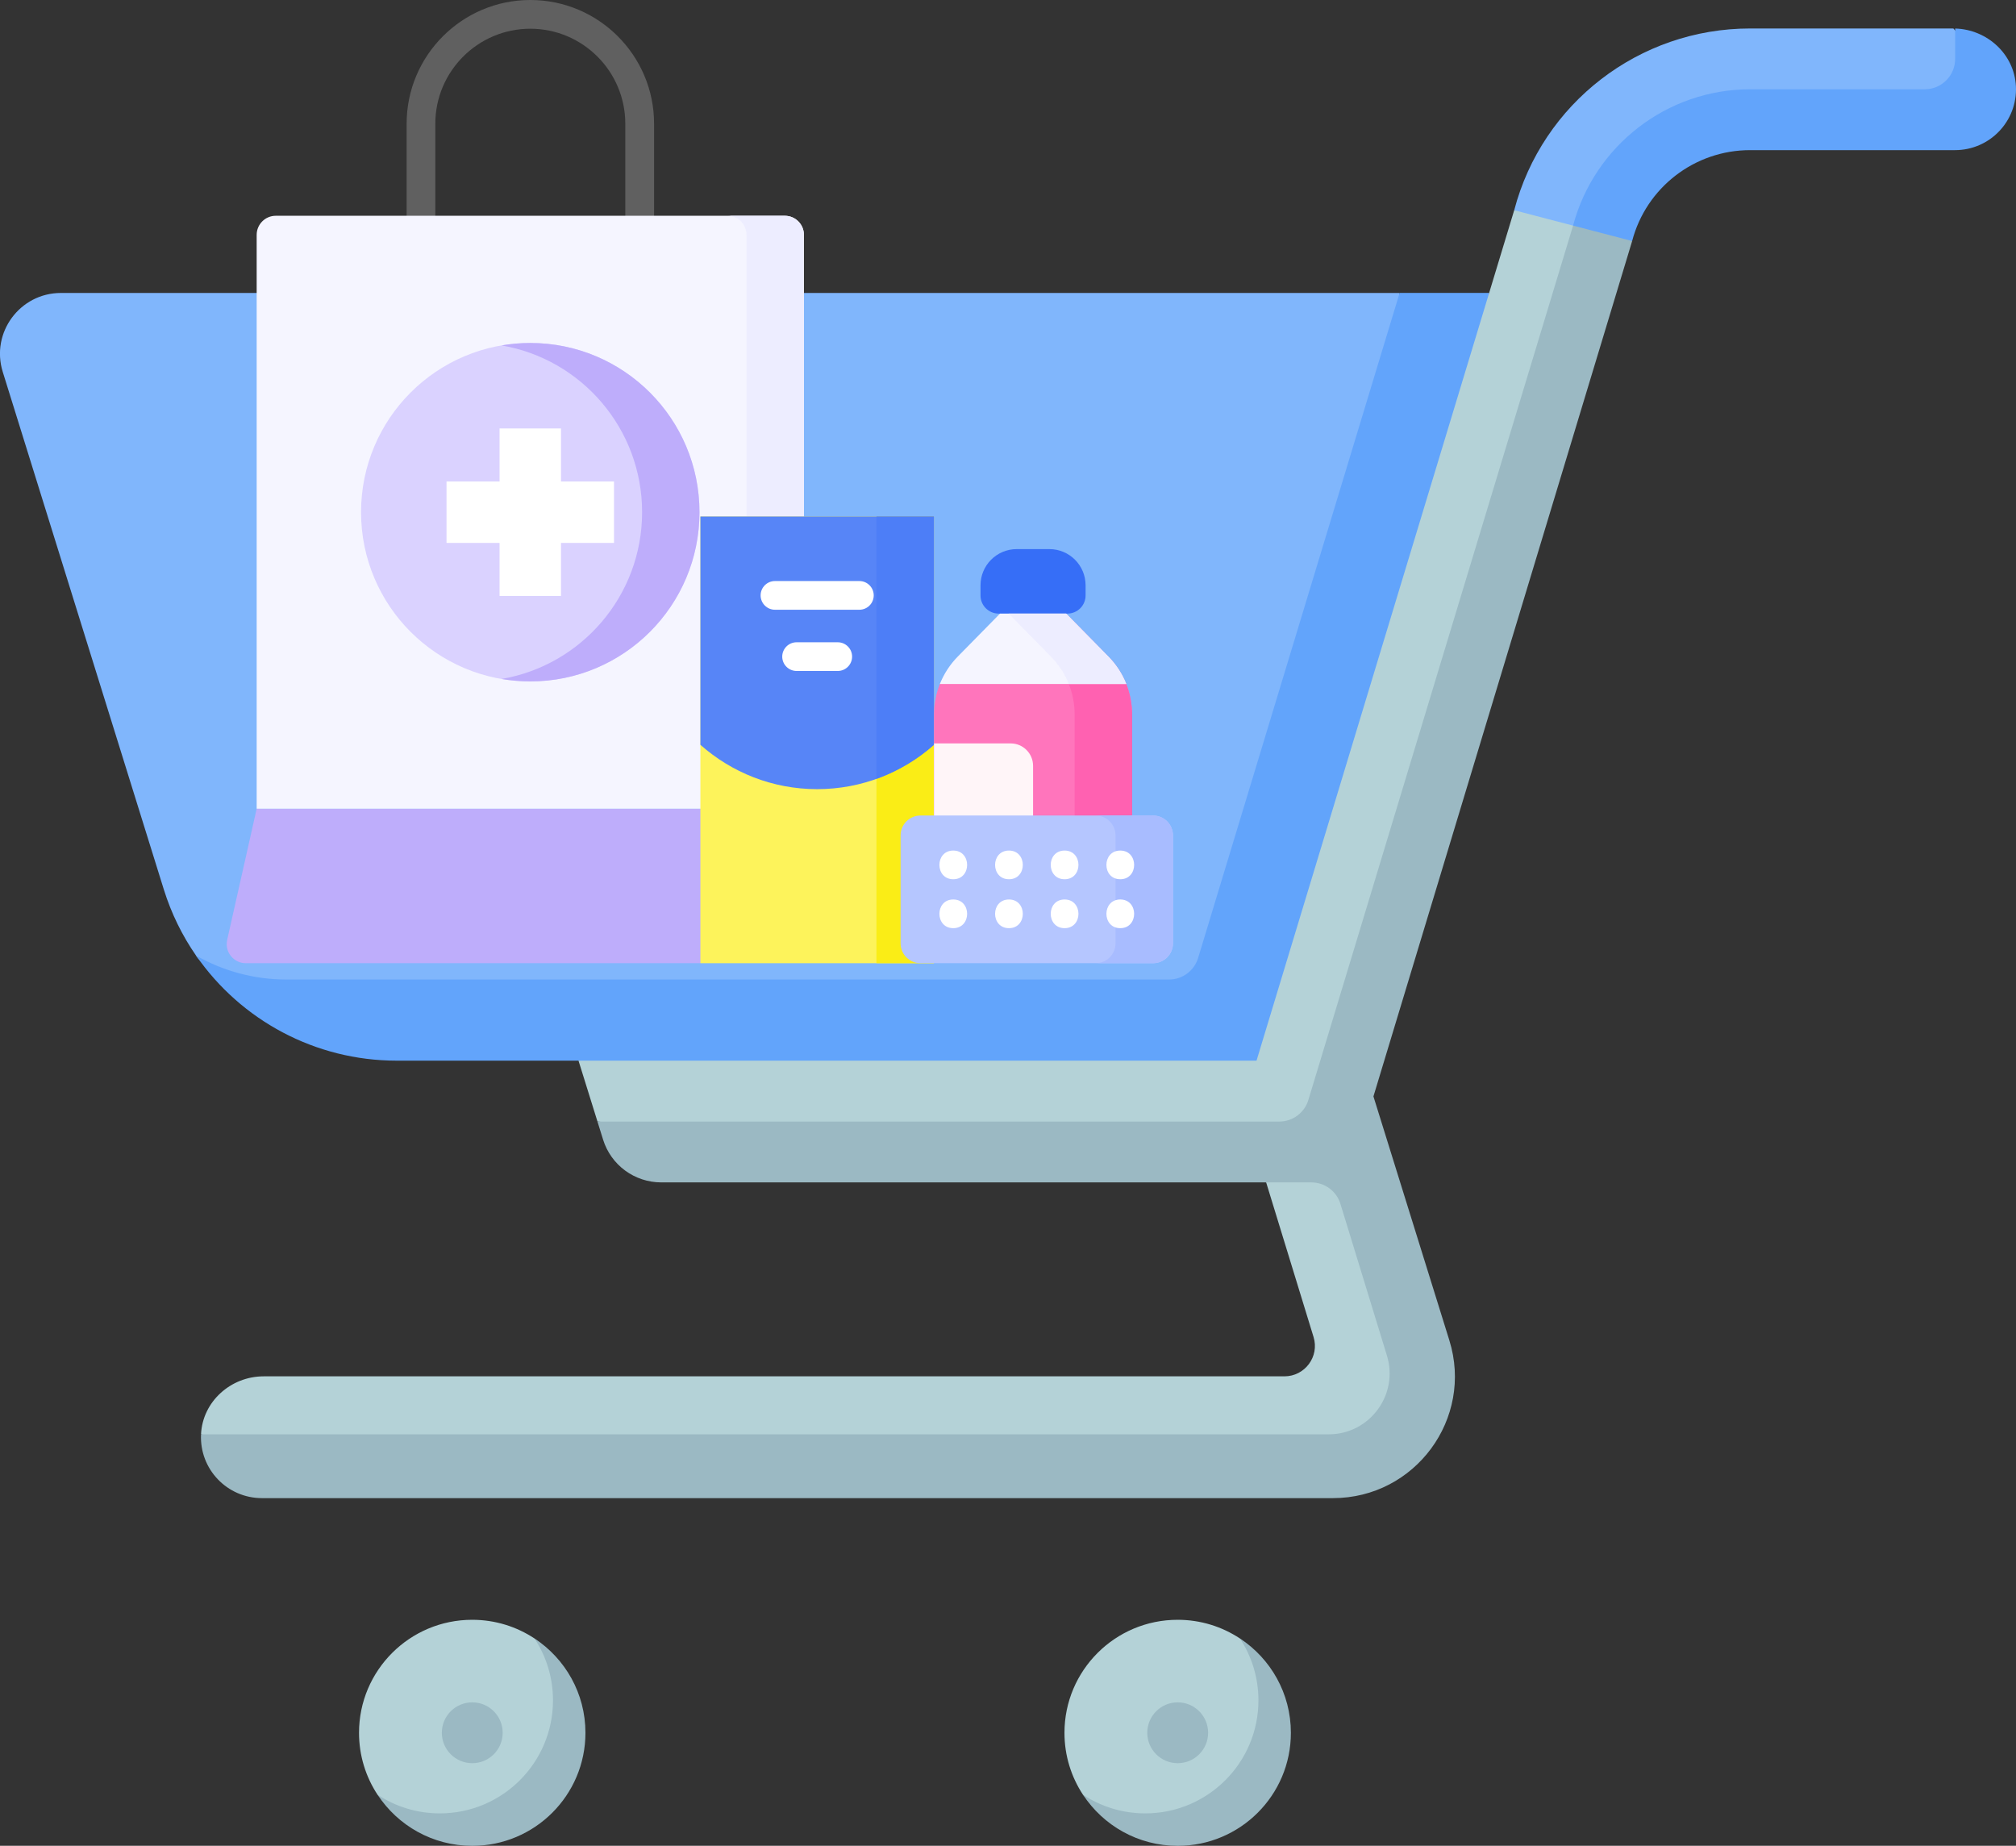 <?xml version="1.0" encoding="UTF-8"?>
<svg id="Layer_2" data-name="Layer 2" xmlns="http://www.w3.org/2000/svg" viewBox="0 0 476.45 436.19">
  <rect x="0" y="0" width="476.45" height="436.19" fill="#333333" stroke="none"/>
  <defs>
    <style>
      .cls-1 {
        fill: #366ef7;
      }

      .cls-2 {
        fill: #fff5f8;
      }

      .cls-3 {
        fill: #fff;
      }

      .cls-4 {
        fill: #b5c6ff;
      }

      .cls-5 {
        fill: #ededff;
      }

      .cls-6 {
        fill: #fdf35b;
      }

      .cls-7 {
        fill: #a8bcff;
      }

      .cls-8 {
        fill: #b4d2d7;
      }

      .cls-9 {
        fill: #f5f5ff;
      }

      .cls-10 {
        fill: #faed16;
      }

      .cls-11 {
        fill: #beadfb;
      }

      .cls-12 {
        fill: #ff61b1;
      }

      .cls-13 {
        fill: #4d7ef7;
      }

      .cls-14 {
        fill: #ff75bc;
      }

      .cls-15 {
        fill: #5785f7;
      }

      .cls-16 {
        fill: #9bb9c3;
      }

      .cls-17 {
        fill: #dad2ff;
      }

      .cls-18 {
        fill: #606060;
      }

      .cls-19 {
        fill: #62a4fb;
      }

      .cls-20 {
        fill: #80b6fc;
      }
    </style>
  </defs>
  <g id="Layer_1-2" data-name="Layer 1">
    <g>
      <g>
        <path class="cls-20" d="m301.24,254.11c7.41-1.69,29.54-184.88,29.54-184.88H14.41c-9.71,0-16.64,9.39-13.76,18.65l38.07,122.33c1.77,5.67,4.36,10.92,7.62,15.62,0,0,10.91,26.59,254.89,28.28h0Z"/>
        <path class="cls-19" d="m330.78,69.22l-47.62,157.15c-.92,3.03-3.71,5.11-6.88,5.11H67.71c-7.68,0-15-2.03-21.36-5.66,10.56,15.25,28.12,24.83,47.4,24.83h42.97s47.76,16.31,172.49,9.27c45.99-151.9,42.72-190.7,42.72-190.7h-21.15Z"/>
        <path class="cls-8" d="m316.61,265.1l64.57-217.16s-23.32,1.73-23.32,1.73l-60.9,200.98h-160.24l4.48,14.38,158.03,14.38,11.21,36.55c1.42,4.62-2.05,9.29-6.89,9.29H62.31c-7.76,0-14.43,5.95-14.8,13.68,0,0,23.63,10.13,265.2,9.05,10.83-.05,24.66-20.53,21.82-29.77l-17.93-53.12Z"/>
        <path class="cls-16" d="m309.22,259.93c-.92,3.03-3.71,5.11-6.88,5.11h-161.14l1.33,4.27c1.87,6.02,7.45,10.11,13.76,10.11h153.63c3.16,0,5.95,2.06,6.87,5.08l10.99,35.85c2.83,9.24-4.08,18.6-13.75,18.6H47.51c-.39,8.26,6.2,15.08,14.39,15.08h253.12c19.42,0,33.27-18.78,27.51-37.29l-17.94-57.64,61.14-202.13-6.87-8-7.09,4.35-62.56,206.62Z"/>
        <path class="cls-20" d="m455.67,30.02c20.61-6.73,6.11-23.29,5.97-23.29h-48.04c-26.19,0-49.11,17.66-55.74,42.95l13.92,3.64c36.19-35.37,83.89-23.29,83.89-23.29Z"/>
        <path class="cls-19" d="m462.07,6.74v7.17c0,3.97-3.22,7.19-7.19,7.19h-41.28c-19.61,0-36.8,13.31-41.83,32.21l13.96,3.65c3.32-12.65,14.78-21.48,27.87-21.48h48.44c8.19,0,14.78-6.82,14.39-15.08-.36-7.59-6.79-13.45-14.36-13.66h0Z"/>
        <path class="cls-8" d="m301.24,405.65c0-5.41-2.86-13.82-8.22-18.47-4.22-2.78-9.27-4.4-14.7-4.4-14.77,0-26.75,11.96-26.75,26.71,0,5.41,1.61,10.43,4.38,14.64,4.73,5.42,13.11,8.23,18.54,8.23,14.77,0,26.75-11.96,26.75-26.71Z"/>
        <path class="cls-16" d="m293.03,387.18c2.77,4.2,4.38,9.23,4.38,14.64,0,14.75-11.98,26.71-26.75,26.71-5.43,0-10.48-1.62-14.7-4.4,4.78,7.27,13.01,12.07,22.37,12.07,14.77,0,26.75-11.96,26.75-26.71,0-9.33-4.79-17.53-12.05-22.31h0Z"/>
        <circle class="cls-16" cx="278.33" cy="409.48" r="7.19"/>
        <path class="cls-8" d="m134.52,405.65c0-5.41-2.86-13.82-8.22-18.47-4.22-2.78-9.27-4.4-14.7-4.4-14.77,0-26.75,11.96-26.75,26.71,0,5.41,1.61,10.43,4.38,14.64,4.73,5.42,13.11,8.23,18.54,8.23,14.77,0,26.75-11.96,26.75-26.71Z"/>
        <path class="cls-16" d="m126.31,387.18c2.77,4.2,4.38,9.23,4.38,14.64,0,14.75-11.98,26.71-26.75,26.71-5.43,0-10.48-1.62-14.7-4.4,4.78,7.27,13.01,12.07,22.37,12.07,14.77,0,26.75-11.96,26.75-26.71,0-9.33-4.79-17.53-12.05-22.31h0Z"/>
        <circle class="cls-16" cx="111.61" cy="409.48" r="7.19"/>
      </g>
      <g>
        <path class="cls-18" d="m151.17,58.9c-1.87,0-3.39-1.52-3.39-3.39v-26.27c0-12.38-10.07-22.45-22.45-22.45s-22.45,10.07-22.45,22.45v26.27c0,1.87-1.52,3.39-3.39,3.39s-3.39-1.52-3.39-3.39v-26.27c0-16.12,13.11-29.24,29.24-29.24s29.24,13.11,29.24,29.24v26.27c0,1.87-1.52,3.39-3.39,3.39h0Z"/>
        <path class="cls-11" d="m190,191.11l-24.46,36.51H58.1c-2.9,0-5.05-2.69-4.41-5.51l6.97-31h129.35Z"/>
        <path class="cls-9" d="m190,191.11V55.51c0-2.5-2.02-4.52-4.52-4.52h-120.3c-2.5,0-4.52,2.02-4.52,4.52v135.6"/>
        <path class="cls-5" d="m185.47,50.98h-13.57c2.5,0,4.52,2.02,4.52,4.52v135.6h13.57V55.51c0-2.5-2.02-4.52-4.52-4.52Z"/>
        <circle class="cls-17" cx="125.32" cy="121.04" r="39.99"/>
        <path class="cls-11" d="m125.32,81.05c-2.31,0-4.58.2-6.78.58,18.85,3.22,33.21,19.64,33.21,39.41s-14.35,36.19-33.21,39.41c2.21.38,4.47.58,6.78.58,22.09,0,39.99-17.9,39.99-39.99s-17.9-39.99-39.99-39.99h0Z"/>
        <path class="cls-3" d="m145.11,113.78h-12.53v-12.53h-14.52v12.53h-12.53v14.52h12.53v12.53h14.52v-12.53h12.53v-14.52Z"/>
        <g>
          <g>
            <g>
              <path class="cls-6" d="m165.53,122.06h55.17v105.56h-55.17v-105.56Z"/>
              <path class="cls-10" d="m207.14,122.06h13.57v105.56h-13.57v-105.56Z"/>
              <path class="cls-15" d="m165.53,122.06v53.95c7.34,6.51,17,10.48,27.59,10.48s20.24-3.96,27.59-10.48v-53.95h-55.17Z"/>
              <path class="cls-13" d="m207.14,122.06v61.99c5.04-1.81,9.64-4.55,13.57-8.04v-53.95h-13.57Z"/>
              <g>
                <path class="cls-3" d="m203.1,137.31h-19.95c-1.87,0-3.39,1.52-3.39,3.39s1.52,3.39,3.39,3.39h19.95c1.87,0,3.39-1.52,3.39-3.39s-1.52-3.39-3.39-3.39Z"/>
                <path class="cls-3" d="m197.99,151.78h-9.73c-1.87,0-3.39,1.52-3.39,3.39s1.52,3.39,3.39,3.39h9.73c1.87,0,3.39-1.52,3.39-3.39s-1.52-3.39-3.39-3.39Z"/>
              </g>
            </g>
            <g>
              <path class="cls-14" d="m256.98,226.71h-25.66c-5.84,0-10.58-3.83-10.58-9.68v-48.18c0-2.49.48-4.94,1.38-7.22l21.55-6.46,22.43,6.28c.95,2.33,1.45,4.83,1.45,7.4v48.18c0,5.84-4.74,9.68-10.58,9.68h0Z"/>
              <path class="cls-12" d="m261.95,155.17l-10-10.17h-13.57l10,10.17c3.59,3.65,5.6,8.57,5.6,13.69v48.18c0,5.84-4.74,9.68-10.58,9.68h13.57c5.84,0,10.58-3.83,10.58-9.68v-48.18c0-5.12-2.01-10.04-5.6-13.69Z"/>
              <path class="cls-1" d="m252.28,145h-16.27c-2.36,0-4.28-1.92-4.28-4.28v-2.4c0-4.73,3.83-8.56,8.56-8.56h7.71c4.73,0,8.56,3.83,8.56,8.56v2.4c0,2.36-1.92,4.28-4.28,4.28h0Z"/>
              <path class="cls-2" d="m238.86,207.24h-18.12v-31.56h18.12c2.92,0,5.29,2.37,5.29,5.29v20.98c0,2.92-2.37,5.29-5.29,5.29h0Z"/>
              <path class="cls-9" d="m261.95,155.17l-10-10.17h-15.61l-10,10.17c-1.84,1.87-3.26,4.08-4.22,6.47h44.05c-.95-2.4-2.38-4.6-4.22-6.47Z"/>
              <path class="cls-5" d="m261.95,155.17l-10-10.17h-13.57l10,10.17c1.84,1.87,3.26,4.08,4.22,6.47h13.57c-.95-2.39-2.38-4.6-4.22-6.47Z"/>
            </g>
          </g>
          <g>
            <path class="cls-4" d="m212.84,222.92v-25.5c0-2.59,2.1-4.7,4.7-4.7h54.98c2.59,0,4.7,2.1,4.7,4.7v25.5c0,2.59-2.1,4.7-4.7,4.7h-54.98c-2.59,0-4.7-2.1-4.7-4.7h0Z"/>
            <path class="cls-7" d="m272.51,192.72h-13.57c2.6,0,4.7,2.1,4.7,4.7v25.5c0,2.6-2.1,4.7-4.7,4.7h13.57c2.6,0,4.7-2.1,4.7-4.7v-25.5c0-2.6-2.1-4.7-4.7-4.7h0Z"/>
            <g>
              <g>
                <path class="cls-3" d="m264.76,207.78c4.37,0,4.37-6.78,0-6.78s-4.37,6.78,0,6.78Z"/>
                <path class="cls-3" d="m264.76,219.34c4.37,0,4.37-6.78,0-6.78s-4.37,6.78,0,6.78Z"/>
              </g>
              <g>
                <path class="cls-3" d="m251.6,207.78c4.37,0,4.37-6.78,0-6.78s-4.37,6.78,0,6.78Z"/>
                <path class="cls-3" d="m251.6,219.34c4.37,0,4.37-6.78,0-6.78s-4.37,6.78,0,6.78Z"/>
              </g>
              <g>
                <path class="cls-3" d="m238.45,207.78c4.37,0,4.37-6.78,0-6.78s-4.37,6.78,0,6.78Z"/>
                <path class="cls-3" d="m238.45,219.34c4.37,0,4.37-6.78,0-6.78s-4.37,6.78,0,6.78Z"/>
              </g>
              <g>
                <path class="cls-3" d="m225.29,207.78c4.37,0,4.37-6.78,0-6.78s-4.37,6.78,0,6.78Z"/>
                <path class="cls-3" d="m225.29,219.34c4.37,0,4.37-6.78,0-6.78s-4.37,6.78,0,6.78Z"/>
              </g>
            </g>
          </g>
        </g>
      </g>
    </g>
  </g>
</svg>